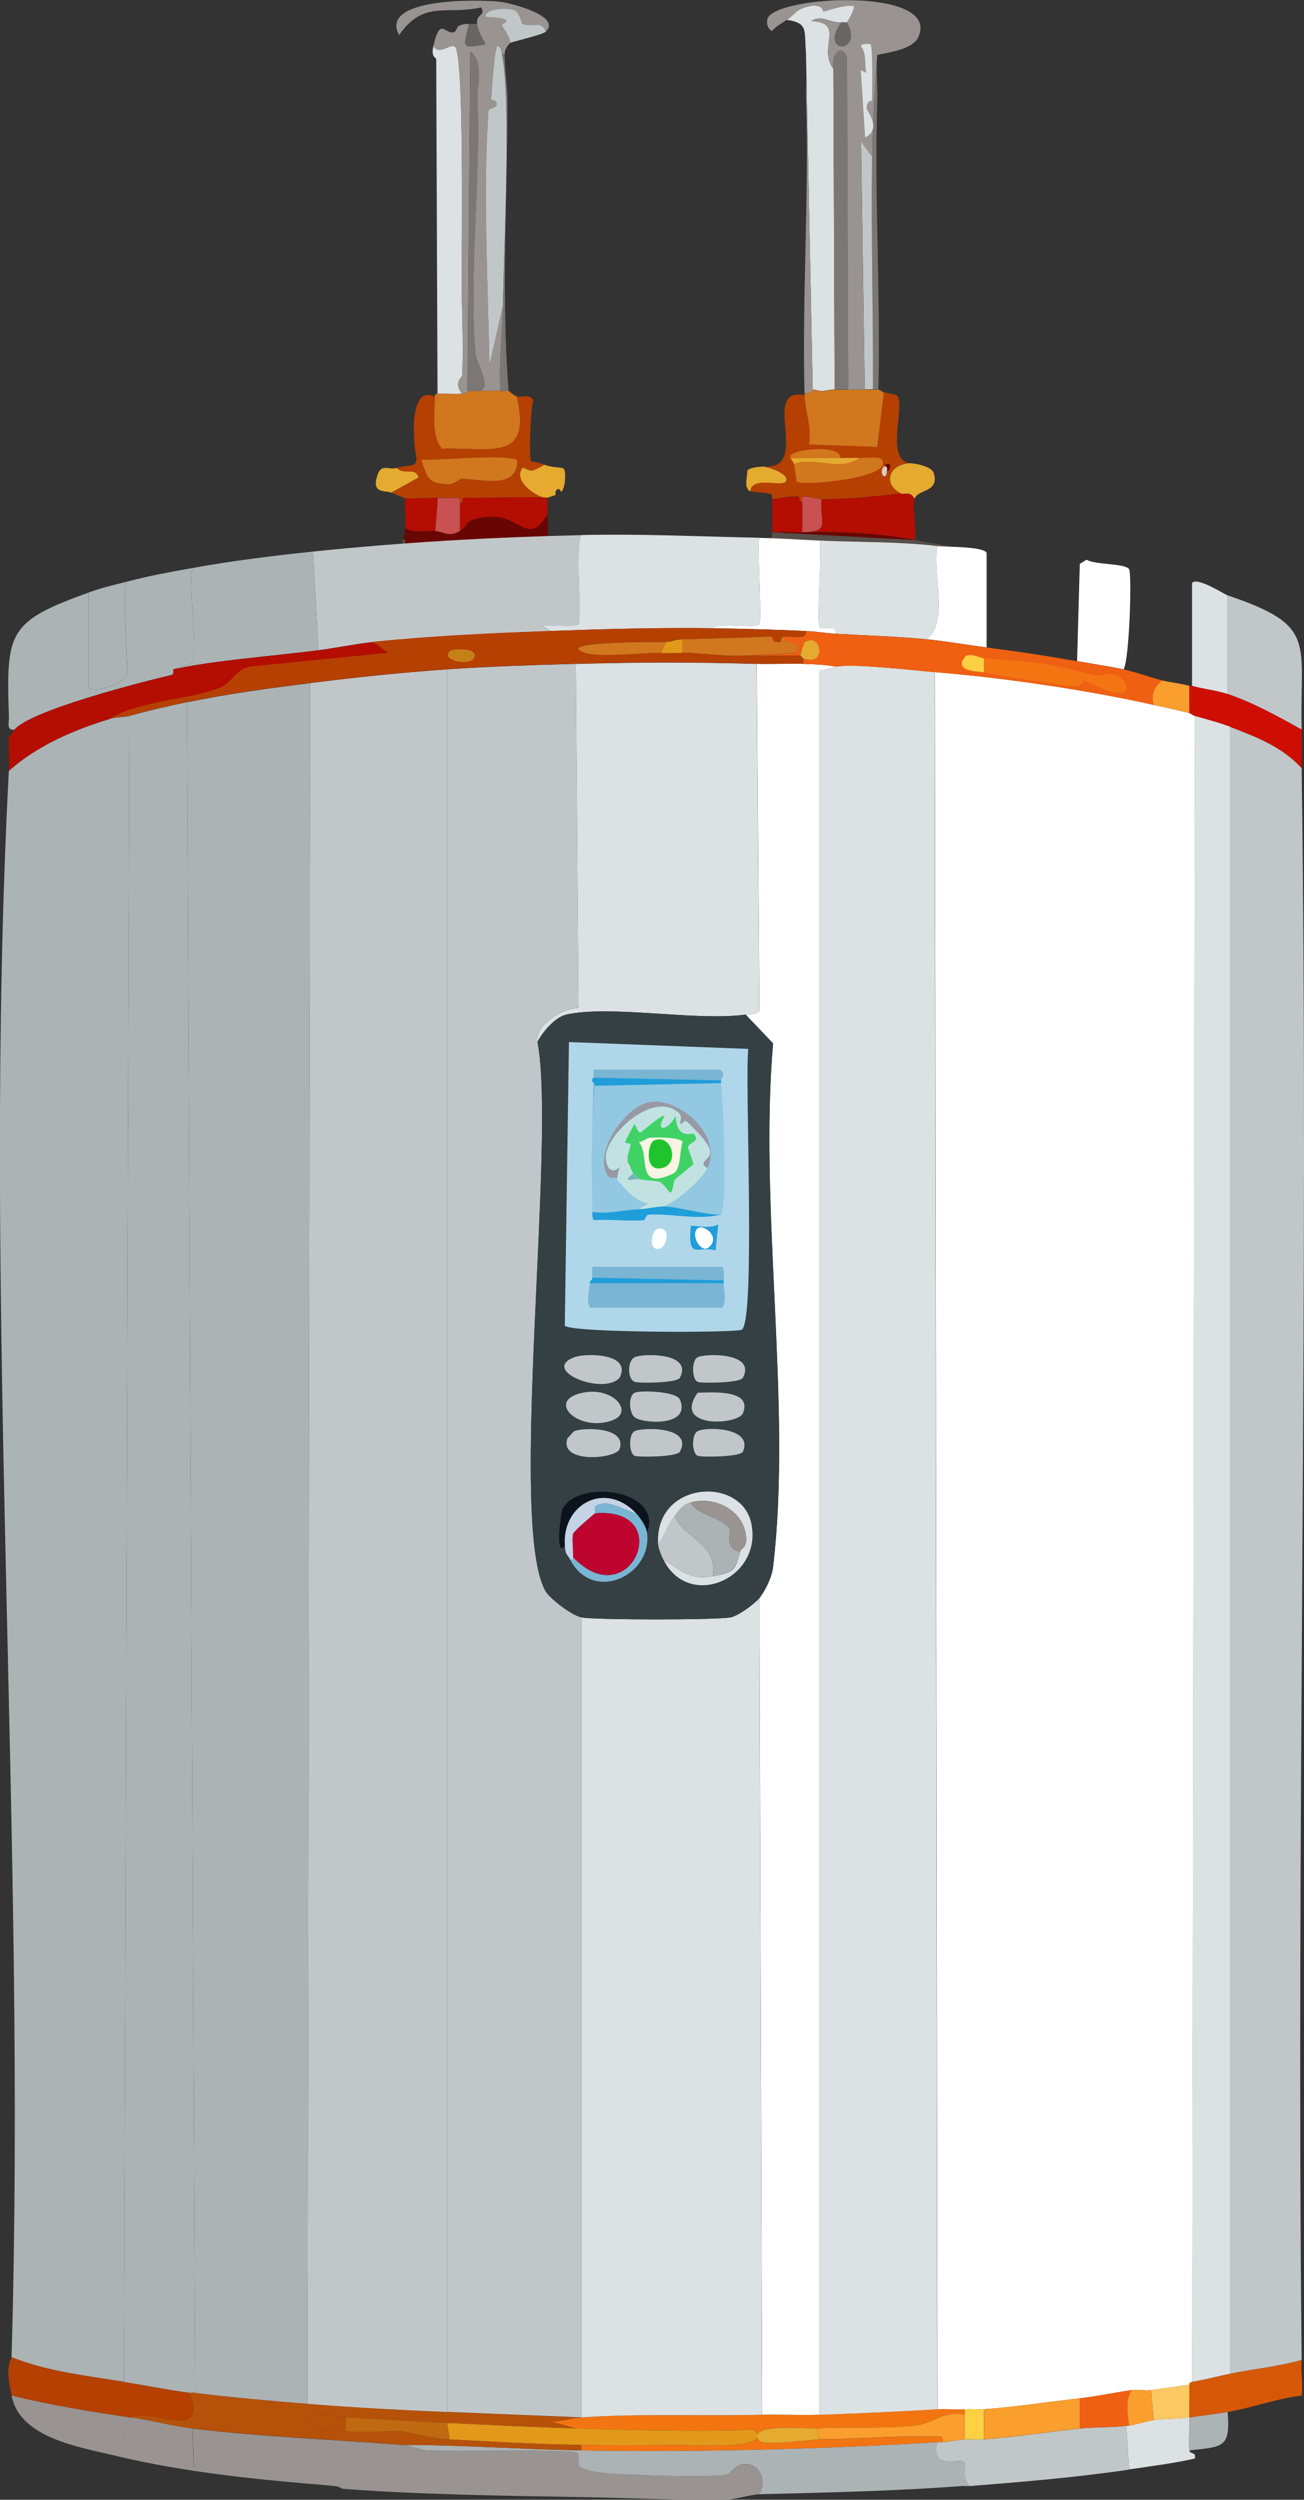 <?xml version="1.0" encoding="UTF-8"?><svg id="Layer_1" xmlns="http://www.w3.org/2000/svg" viewBox="0 0 144.53 276.95"><rect x="0" y="0" width="144.53" height="276.95" fill="#333333" stroke="none"/><defs><style>.cls-1{fill:#c1c7c9;}.cls-2{fill:#344043;}.cls-3{fill:#fa9e2d;}.cls-4{fill:#92c8e2;}.cls-5{fill:#e5aa30;}.cls-6{fill:#41d266;}.cls-7{fill:#fff;}.cls-8{fill:#f27511;}.cls-9{fill:#faf4e5;}.cls-10{fill:#bf6a11;}.cls-11{fill:#f9e5fc;}.cls-12{fill:#bd052f;}.cls-13{fill:#e2991a;}.cls-14{fill:#1f9ed9;}.cls-15{fill:#dce1e3;}.cls-16{fill:#76b4b7;}.cls-17{fill:#b0d7e9;}.cls-18{fill:#d65807;}.cls-19{fill:#cf0e03;}.cls-20{fill:#c2e2e2;}.cls-21{fill:#b40d01;}.cls-22{fill:#676663;}.cls-23{fill:#b54002;}.cls-24{fill:#fbc862;}.cls-25{fill:#ca5151;}.cls-26{fill:#f06013;}.cls-27{fill:#0d131c;}.cls-28{fill:#1d1412;}.cls-29{fill:#1fc42d;}.cls-30{fill:#680603;}.cls-31{fill:#c4d4e6;}.cls-32{fill:#564f4a;}.cls-33{fill:#9799a6;}.cls-34{fill:#decbc5;}.cls-35{fill:#c68018;}.cls-36{fill:#acb3b5;}.cls-37{fill:#7b7774;}.cls-38{fill:#fdd143;}.cls-39{fill:#7ab5d4;}.cls-40{fill:#d1771e;}.cls-41{fill:#b6510a;}.cls-42{fill:#999492;}</style></defs><g id="Generative_Object"><path class="cls-40" d="M89.17,43.79c0-.1,0-.2,0-.3.69.25.86-.32.91-.31,1.63.32.83.09,2.43,0,.5-.03,1.02,0,1.52,0,.6,0,1.23-.05,1.82,0,.3.02.62-.04.91,0,.19.03.42-.04.61,0,.24.05.36.2.61.3l-.74,6.07-7.59-.27c.33-2-.42-3.63-.48-5.46Z"/><path class="cls-21" d="M88.93,58.96c3.19-.05,1.92-.92,2.11-3.65,2.9,0,5.92-.29,8.8-.64.37.19,1.03-.36,1.52.6-.26.88.3,4.04.02,4.55-3.7-.75-8.64-.97-12.45-.86Z"/><path class="cls-37" d="M96.76,43.15c.03-8.56-.22-17.22-.1-25.8.05-3.68.29-7.57.56-11.23-.13.2.04,4.08.02,4.86-.36,10.69.38,21.48.12,32.18-.19-.04-.41.03-.61,0Z"/><path class="cls-5" d="M99.84,54.67c-2.01-1.03-1.36-3.16.9-3.34.64-.05,2.51.36,2.74,1.05.72,2.21-1.8,1.8-2.11,2.89-.49-.96-1.15-.41-1.52-.6Z"/><path class="cls-15" d="M90.08,43.17l-.75-37.34c-.22-2.42.32-3.28-2.14-3.63.86-.5.93-1.2,2.57-1.53,1.46-.29,1.44.6,1.52.6.18,0,2.29-.81,3.34-.62.24.22-.66,1.78-.75,1.82-.1.05-.41-.03-.61,0-1.2.17-2.13-.91-3.34-.14,3.83.18.67,2.98,2.45,5.3l.14,35.52c-1.6.1-.79.33-2.43,0Z"/><path class="cls-42" d="M89.17,43.48c-.27-10.76.51-21.68.18-32.48-.05-1.68.13-3.5-.02-5.16l.75,37.34s-.22.56-.91.31Z"/><path class="cls-32" d="M81.36,64.15c-.02-5.44.76-3.28,3.78-4.26.53-.17.4-.9.45-.91.1-.02.2.01.3,0l15.49.85c4.07.83,6.6.27,6.09,5.74l-26.11-1.42Z"/><path class="cls-28" d="M81.36,65.07v-.91s26.11,1.42,26.11,1.42v.3c-8.18-.59-17.85-.71-26.11-.81Z"/><path class="cls-30" d="M85.89,58.98c1.09-.17,2.02.02,3.04-.01,3.81-.11,8.75.11,12.45.86l-15.49-.85Z"/><path class="cls-21" d="M85.89,58.98c-.1.02-.21-.02-.3,0v-3.64c.13.03,2-.39,2.87-.31.25.02-.02.58.46.61v3.34c-1,.03-1.93-.16-3.02.01Z"/><path class="cls-25" d="M88.93,58.96v-3.34s-.11-.62.14-.61c.65.02,1.79.3,1.97.3-.19,2.73,1.07,3.6-2.11,3.65Z"/><path class="cls-23" d="M85.57,55.33s.11-.54-.15-.61c-.53-.13-2.18-.24-2.28-.29.25-1.76,3.45-.45,3.94-1.08.53-.85-1.96-1.63-2.43-1.66,5.38.42-.5-8.88,4.52-7.91.06,1.84.8,3.46.48,5.46l7.59.27.74-6.07c.31.13,1.43.28,1.52.45.74,1.42-1.3,6.87,1.24,7.43-2.25.18-2.91,2.31-.9,3.34-2.88.35-5.9.65-8.8.64-.18,0-1.32-.27-1.97-.3-.24,0-.12.61-.15.61-.47-.03-.21-.58-.46-.61-.87-.08-2.74.34-2.88.31Z"/><path class="cls-40" d="M87.99,51.38c2.41-.82,5.11.9,7.28-.64.53.03,2.19-.17,2.43.14,1.66,2.11-9.08,3.02-9.4,2.46-.05-.09-.19-1.42-.31-1.97Z"/><path class="cls-5" d="M84.65,51.7c.47.03,2.97.81,2.43,1.66-.5.63-3.69-.68-3.94,1.08-.75-.43-.29-1.57-.31-2.28.21-.38,1.5-.48,1.82-.46Z"/><path class="cls-40" d="M87.68,50.77c-.99-.92,5.63-1.72,5.46-.02-1.82-.01-3.65.03-5.46.02Z"/><path class="cls-5" d="M87.99,51.38c-.07-.3-.31-.35-.31-.61,1.82,0,3.65-.03,5.46-.02.7,0,1.43-.05,2.12,0-2.17,1.54-4.88-.19-7.28.64Z"/><path class="cls-34" d="M98,51.64c.38-.01.34.31.31.61-.14,1.17-1.01.09-.31-.61Z"/><path class="cls-30" d="M98,51.64c.73-.72.9.29.31.61.04-.3.08-.62-.31-.61Z"/><path class="cls-37" d="M92.51,43.17l-.14-35.52c-.28-1.26.69-3.07,1.51-1.37l.14,36.88c-.5,0-1.02-.02-1.52,0Z"/><path class="cls-1" d="M95.85,43.15l-.41-27.47,1.22,1.66c-.12,8.59.13,17.24.1,25.8-.29-.04-.61.02-.91,0Z"/><path class="cls-42" d="M94.02,43.16l-.14-36.88c-.82-1.69-1.8.11-1.51,1.37-1.78-2.33,1.38-5.13-2.45-5.3,1.21-.77,2.14.31,3.34.14-2.58,3.54,2.52,3.47.61,0,.09-.05.99-1.6.75-1.82-1.05-.19-3.16.61-3.34.62-.08,0-.06-.89-1.52-.6-1.65.32-1.72,1.03-2.57,1.53-.58.34-1.18.74-1.66,1.22-.46-.3-.61-.88-.46-1.36.77-2.57,19.33-3.58,16.7,2.06-.73,1.57-4.41,1.78-4.55,1.99-.27,3.66-.51,7.55-.56,11.23l-1.22-1.66.41,27.47c-.6-.04-1.22,0-1.82,0Z"/><path class="cls-15" d="M95.89,15.22l-.48-7.44.61.3c-.24-1.28.07-2.02-.62-3.03.24-.24.73-.19,1.06-.16.31.03.2,5.63.18,6.22,0,.21-.54-.18-.6.91-.01.19,1.77,2.27-.14,3.19Z"/><path class="cls-22" d="M93.26,2.48c.19-.03.51.05.61,0,1.91,3.47-3.19,3.54-.61,0Z"/><path class="cls-32" d="M38.56,65.54c-.47-5.24,1.81-4.8,5.9-5.18.25-.02.12-.61.15-.61.44-.04.23.62.46.61,2.48-.17,14.23,0,15.18-.36.04-.01.44-.57.45-.61.57,1.35,1.95.14,2.58.29,1.99.48,1.68,3.02,1.69,4.55l-26.41,1.32Z"/><path class="cls-15" d="M48.49,43.64c0-.2,0-.41,0-.61l-.14-36.43c0-.29-.62-.17-.31-1.52.66,1.18,1.96-.44,2.43.14.98,1.2.71,22.21.71,25.5,0,.24,0,.39,0,.61,0,3.37.23,7,.04,10.32,0,.12-.98.76,0,1.97-.9.06-1.83-.03-2.73.01Z"/><path class="cls-40" d="M48.19,43.94c0-.39.3-.28.3-.3.9-.04,1.83.05,2.73-.01.76-.05.57-.3.61-.31.4-.02.81,0,1.21,0,.54-.01,1.99-.05,2.43,0,.3.03.62-.05.91,0,.05,0,.45.43.91.6,1.71,7.43-3.01,5.6-8.33,5.8-1.22-1.58-.76-3.83-.78-5.76Z"/><path class="cls-23" d="M57.93,51.8s-.06-.15-.61-.3c-.03,0,.11-.54-.15-.61-2.15-.57-7.94.11-10.47.04-.33-.94-.6-.56-.61-.6-.3-1.52-.76-7.72,2.1-6.38.02,1.93-.44,4.19.78,5.76,5.31-.2,10.04,1.63,8.33-5.8.47.18,1.37-.35,1.82.45-.34.89-.49,6.34-.28,6.68.07.12,1.04.22,1.52.45-1.63.89-1.35.74-2.43.31Z"/><path class="cls-23" d="M48.54,55.18c-1.1-.05-2.97.12-3.64.01-.08-.01-1.3-.51-1.52-.6l3.03-1.68c-.38-1.21-1.57-.2-2.43-1.05,1.39-.5,2.42.15,2.12-1.53,0,.04.28-.33.61.6.72,2.07.71,2.58,2.89,2.72.76.05,1.43-.61,1.52-.61,2.11.03,5.84,1.12,6.22-1.54.55.15.58.29.61.3-1.15,1.4,1.38,3.17,2.44,3.33-2.98-.09-5.96.04-8.96.03-.23,0,0,.62-.45.61-.03,0,.09-.6-.15-.61-.76-.02-1.53.05-2.28,0Z"/><path class="cls-30" d="M44.61,59.74c.33-.46.27-.7.3-1.22,1.02.56,2.24.22,3.34.29.9.06,1.49.72,2.73-.01s.23-1.19,2.88-1.53c3.84-.49,4.59,3.45,6.83-.33,0,.52.12,2.17,0,2.43-.02.03-.42.6-.45.61-.95.37-12.7.19-15.18.36-.22.02-.01-.64-.46-.61Z"/><path class="cls-42" d="M48.49,43.03c-.04-10.72-.09-21.46-.12-32.18,0-1.41.01-2.84-.02-4.25l.14,36.43Z"/><path class="cls-28" d="M38.87,66.44c-.21-.37-.27-.46-.31-.91l26.41-1.32v.61c-.79.02-2.82.6-3.64.62-7.53.22-14.95.4-22.46,1Z"/><path class="cls-21" d="M44.91,58.53c.06-1.1-.05-2.23-.01-3.34.68.11,2.54-.07,3.64-.01l-.29,3.64c-1.1-.07-2.32.27-3.34-.29Z"/><path class="cls-5" d="M43.97,51.85c.87.86,2.05-.16,2.43,1.05l-3.03,1.68c-.7-.29-2.25.19-1.53-1.97.45-1.32,1.32-.48,2.12-.77Z"/><path class="cls-42" d="M53.04,43.32c1.63-.26-.2-2.84-.32-4.1-.82-8.37.6-19.68.19-28.23-.07-1.57.8-3.94-.78-5.31l-.31,37.64s.16.25-.61.31c-.99-1.21-.01-1.86,0-1.97.19-3.32-.05-6.96-.04-10.32,0-.22,0-.37,0-.61,0-3.29.27-24.3-.71-25.5-.47-.58-1.77,1.04-2.43-.14.77-3.33,1.27-1.22,2.27-1.53.55-.17-.1-.85,1.67-.92-.42,2.4-1.22,2.85,1.83,2.27-.34-.75-.84-1.41-.92-2.27-.11-1.19.98-.8.45-1.82-3.77.88-6.35-.89-9.1,3.07C41.97-.28,53.08-.07,55.46.2c1.04.12,6.85,1.55,5.02,3.32-.45-1.39-1.7-.39-2.58-.9-.11-.06-.23-1.17-.92-1.51-.45-.22-3.2-.3-3.18.77,3.85.16,1.77.75,1.82.9.09.28.91,1.28.92,1.97,0,.07-.6.51-.6,1.22h-.3c-.08-.41,0-.62-.46-.91-.4.06-.65,5.02-.74,5.92-.02.23.66-.06.61.6-.02.32-.9.5-.91.61-.62,9.15-.06,19.04.11,28.23l1.49-6.53c-.05,3.15-.46,6.27-.27,9.41-.44-.04-1.89,0-2.43,0Z"/><path class="cls-37" d="M55.47,43.31c-.19-3.14.22-6.26.27-9.41.09-6.39.94-22.54-.11-27.93h.3c0,1.72.32,3.51.32,5.16,0,10.71-.71,21.47.12,32.18-.29-.04-.61.03-.91,0Z"/><path class="cls-1" d="M56.54,4.75c0-.69-.83-1.69-.92-1.97-.05-.16,2.02-.74-1.82-.9-.02-1.07,2.74-.99,3.18-.77.68.34.81,1.45.92,1.51.89.51,2.14-.49,2.58.9-.32.31-3.23.99-3.94,1.23Z"/><path class="cls-22" d="M51.98,2.65c.3-.01.61,0,.91,0,.08.86.58,1.53.92,2.27-3.05.58-2.25.13-1.83-2.27Z"/><path class="cls-37" d="M53.04,43.32c-.4.01-.81-.01-1.21,0l.31-37.64c1.57,1.37.7,3.74.78,5.31.41,8.55-1.02,19.87-.19,28.23.12,1.25,1.95,3.84.32,4.1Z"/><path class="cls-40" d="M46.7,50.93c2.54.07,8.33-.61,10.47-.04.26.07.12.6.15.61-.37,2.66-4.11,1.57-6.22,1.54-.08,0-.76.66-1.52.61-2.19-.14-2.17-.65-2.89-2.72Z"/><path class="cls-5" d="M57.93,51.8c1.07.42.8.58,2.43-.31.72.34,1.98.24,2.13.45.27.39.18,2.14-.29,2.58-.22-.66-.77-.25-.61.31-.13.05-.86.31-.91.31-.1,0-.21.02-.3,0-1.06-.16-3.59-1.93-2.44-3.33Z"/><path class="cls-21" d="M50.98,58.81v-3.04c.45,0,.21-.61.44-.61,2.99,0,5.98-.12,8.96-.03.1.01.2,0,.3,0v1.82c-2.23,3.78-2.98-.16-6.82.33-2.65.34-1.67.82-2.88,1.53Z"/><path class="cls-25" d="M48.25,58.82l.29-3.64c.75.04,1.52-.03,2.28,0,.25,0,.12.61.15.61v3.04c-1.23.73-1.82.07-2.72.01Z"/><path class="cls-1" d="M55.63,5.97c1.05,5.39.2,21.54.11,27.93l-1.49,6.53c-.17-9.19-.73-19.08-.11-28.23,0-.11.88-.29.91-.61.05-.67-.63-.38-.61-.6.08-.9.34-5.86.74-5.92.46.29.38.5.46.91Z"/><path class="cls-36" d="M14.34,79.32l-.61,184.57c-4.18-.69-8.46-1.13-12.45-2.73,1.7-57.83-3.32-118.2-.3-175.76,3.18-2.83,7.22-4.54,11.23-5.77.58-.18,1.63-.17,2.12-.3Z"/><path class="cls-1" d="M144.27,85.09c.82,58.76-.62,117.6,0,176.37-2.58.74-5.28.99-7.89,1.52V80.54c2.98,1.16,5.65,2.16,7.89,4.55Z"/><path class="cls-1" d="M64.43,59.29c-.73,1.49.08,9.32-.3,9.87-.27.38-3.39.03-4.1.15l1.06.61c-6.59.25-13.18.53-19.73,1.21-2.01.21-4.07.65-6.07.91l-.61-10.93c9.81-1.02,19.87-1.6,29.75-1.82Z"/><path class="cls-42" d="M44.7,270.87c.49.04,2.09.57,2.58.61,2.25.17,16.01-.18,16.7.3.38.26-.07,1.27.3,1.52,1.34.87,5.16.81,6.98.91,1.56.09,7.1.23,9.11,0,.72-.08,1-1.33,2.43-1.21,1.52.12,2.14,1.92,1.37,3.34-.82.02-2.85.59-3.64.61-5.01.08-11.06-.22-16.39-.3-8.26-.14-17.93-.28-26.11-.91-.24-.02-.35-.26-.91-.3l-15.63-2.12-.15-4.25c7.66.91,15.66,1.21,23.37,1.82Z"/><path class="cls-15" d="M84.16,59.59c-.24,1.29.32,9.11,0,9.56-.39.55-4.37-.32-5.16.46-5.99-.08-11.93.08-17.91.3l-1.06-.61c.71-.12,3.83.23,4.1-.15.38-.54-.43-8.38.3-9.87,6.59-.15,13.16.16,19.73.3Z"/><path class="cls-36" d="M21.32,62.93c-.47,2.08.62,9.01,0,10.47-.1.22-1.8.56-2.12.76-.03,0,.11.55-.15.61-3.22.75-15.64,3.91-17.45,6.07-.91.13-.59-.81-.61-1.37-.32-9.51-.09-10.59,8.8-13.81v10.47c.68.9,3.99-.62,4.25-1.21s-.57-9.02,0-10.47c2.64-.69,4.63-1.04,7.29-1.52Z"/><path class="cls-36" d="M103.89,270.57c-.83,3.3,2.55,1.6,3.04,2.28.19.26-.33,1.98.61,2.58-.3.02-.61-.02-.91,0-7.51.56-14.94.72-22.46.91.77-1.42.16-3.22-1.37-3.34-1.43-.12-1.71,1.13-2.43,1.21-2,.23-7.55.09-9.11,0-1.82-.1-5.64-.04-6.98-.91-.38-.25.07-1.25-.3-1.52-.68-.48-14.45-.13-16.7-.3-.49-.04-2.09-.57-2.58-.61,6.57,0,13.17.51,19.73.61,13.06.2,26.44-.12,39.46-.91Z"/><path class="cls-36" d="M34.68,61.11l.61,10.93c-4.77.62-11.76,1.14-16.09,2.12.32-.2,2.03-.54,2.12-.76.62-1.46-.47-8.39,0-10.47,4.46-.8,8.85-1.35,13.36-1.82Z"/><path class="cls-15" d="M103.89,60.5c-.57,3.02,1.3,8.47-1.21,10.32-3.33-.32-6.68-.41-10.02-.61.12-1.16-1.5-.28-1.82-.76-.34-.51.26-8.23,0-9.56,4.4.2,8.63.09,13.05.61Z"/><path class="cls-1" d="M124.84,268.75l.3,4.86c-5.78.86-11.77,1.36-17.61,1.82-.94-.6-.42-2.32-.61-2.58-.49-.68-3.87,1.02-3.04-2.28.2-.01.41.01.61,0,.84-.05,1.59-.25,2.43-.3.7-.05,1.43.05,2.12,0,3.55-.26,7.09-.83,10.62-1.21,1.66-.18,3.45-.09,5.16-.3Z"/><path class="cls-21" d="M41.36,71.13l1.67,1.21-15.18,1.52c-1.84.27-2.02,1.85-3.64,2.43-3.75,1.33-8.6,1.34-11.99,3.34-4.01,1.23-8.05,2.93-11.23,5.77.07-1.25-.05-2.53,0-3.79.3-.17.42-.54.61-.76,1.81-2.16,14.24-5.32,17.45-6.07.26-.06.12-.6.15-.61,4.33-.98,11.32-1.51,16.09-2.12,2.01-.26,4.06-.7,6.07-.91Z"/><path class="cls-1" d="M144.27,80.84c-2.54-1.43-5.44-3.02-8.2-3.95v-10.93c10.02,3.4,7.96,5.08,8.2,14.87Z"/><path class="cls-23" d="M13.73,263.89c2.41.4,4.86.9,7.29,1.21,1.9,5.58-4.11,1.57-6.68,2.73-4.39-.67-8.74-1.35-13.05-2.43-.27-1.42-.66-2.84,0-4.25,3.99,1.61,8.26,2.04,12.45,2.73Z"/><path class="cls-7" d="M90.84,59.89c.26,1.33-.34,9.06,0,9.56.33.48,1.94-.4,1.82.76-1.09-.06-2.2-.25-3.34-.3-3.42-.16-6.89-.26-10.32-.3.79-.78,4.77.09,5.16-.46.32-.45-.24-8.27,0-9.56,2.27.05,4.41.2,6.68.3Z"/><path class="cls-7" d="M124.54,74.16c-1.72-.36-3.43-.61-5.16-.91l.3-10.78.76-.46c.8.57,4.35.39,4.71,1.06.31.59.04,9.92-.61,11.08Z"/><path class="cls-7" d="M109.36,71.73c-2.22-.28-4.45-.69-6.68-.91,2.52-1.85.64-7.3,1.21-10.32.84.1,5.21.03,5.46.76v10.47Z"/><path class="cls-18" d="M144.27,261.46c-.14,1.22.19,2.79,0,3.95-2.77.33-5.47,1.34-8.2,1.82-1.38.24-2.85.39-4.25.61-.05-1.21.04-2.43,0-3.64.02,0-.11-.23.3-.3,1.45-.24,2.83-.62,4.25-.91,2.61-.53,5.31-.78,7.89-1.52Z"/><path class="cls-42" d="M14.34,267.83c.1.02.2-.01.3,0-1.88,1.38.29,3.33-1.82,4.25-4.07-.98-10.64-1.97-11.54-6.68,4.31,1.08,8.66,1.76,13.05,2.43Z"/><path class="cls-36" d="M14.04,64.45c-.57,1.45.25,9.9,0,10.47s-3.57,2.11-4.25,1.21v-10.47c1.69-.61,2.59-.78,4.25-1.21Z"/><path class="cls-15" d="M136.07,65.97v10.93c-1.24-.42-2.69-.55-3.95-.91v-11.38c.45-.79,3.67,1.27,3.95,1.37Z"/><path class="cls-42" d="M21.32,269.05l.15,4.25,15.63,2.12c-8.06-.65-16.43-1.45-24.29-3.34,2.11-.92-.06-2.87,1.82-4.25,2.12.32,4.61.97,6.68,1.21Z"/><path class="cls-19" d="M136.07,76.89c2.76.93,5.66,2.52,8.2,3.95.03,1.41-.02,2.86,0,4.25-2.24-2.39-4.91-3.4-7.89-4.55-1.33-.52-2.59-.82-3.95-1.21-.27-.08-.34-.23-.61-.3v-3.04c.09.03.21-.03.3,0,1.26.36,2.7.49,3.95.91Z"/><path class="cls-15" d="M131.82,267.83c.04,1.02-.09,3,0,3.64.06.47.81.15.61.91-2.38.55-4.87.85-7.29,1.21l-.3-4.86c.1-.01.2.01.3,0,.74-.09,1.99-.51,2.73-.61,1.25-.17,2.72-.11,3.95-.3Z"/><path class="cls-3" d="M131.82,75.98v3.04c-1.29-.35-2.64-.62-3.95-.91-.36-1.06.07-2.08.91-2.73.96.24,1.9.29,3.04.61Z"/><path class="cls-36" d="M20.72,77.8l.91,187.3c-.2-.02-.41.02-.61,0-2.42-.31-4.88-.82-7.29-1.21l.61-184.57c2.16-.6,4.18-1.07,6.37-1.52Z"/><path class="cls-15" d="M136.37,80.54v182.44c-1.42.29-2.8.67-4.25.91l.3-184.57c1.35.39,2.62.7,3.95,1.21Z"/><path class="cls-41" d="M21.63,265.1c4.13.52,8.3.87,12.45,1.21,5.15.42,10.31.7,15.48.91s9.92.41,14.87.61c-1.03.07-2.26.45-3.34.46l2.73.76c-4.78-.14-9.5-.38-14.27-.61-3.74-.18-7.5-.42-11.23-.61-1.45-.07-5.02-1.27-3.49,1.52,1.05-.17,2.47-.12,3.49,0,2.1.25,5.03-.07,5.92,0,1.34.1,3.32.79,5.62.91,4.82.25,9.75.52,14.57.61v.61c-6.56-.1-13.16-.61-19.73-.61-7.72-.61-15.72-.91-23.37-1.82-2.07-.24-4.55-.9-6.68-1.21-.1-.01-.2.02-.3,0,2.56-1.17,8.58,2.85,6.68-2.73.2.02.41-.02.61,0Z"/><path class="cls-8" d="M103.89,266.92c1-.06,2.04.07,3.04,0v.61c-2.47-.47-3.32.95-5.62,1.21-3.43.39-7.27.11-10.78.3-1.15.06-7.9-.67-6.37,1.37.47.63,5.72-.15,6.68-.15,4.06,0,8.28-.41,12.29-.3.55.02,1.5-.3,1.37.61-.2.01-.41-.01-.61,0-13.02.79-26.4,1.11-39.46.91v-.61c3.38.06,6.79.04,10.17,0,.23,0,.42,0,.61,0,.85-.01,11.08.64,8.35-1.67-6.58.21-13.14.04-19.73-.15l-2.73-.76c1.08,0,2.31-.38,3.34-.46,6.3-.45,13.55-.13,20.04-.3,2.12-.06,4.26.08,6.37,0,4.34-.16,8.72-.34,13.05-.61Z"/><path class="cls-7" d="M127.87,78.11c1.3.29,2.66.56,3.95.91.26.07.34.23.61.3l-.3,184.57c-.42.07-.28.3-.3.3-1.39.23-2.85.41-4.25.61-.67.1-1.45-.09-2.12,0-1.89.26-3.88.7-5.77.91-3.46.38-7.2.97-10.62,1.21-.7.05-1.43-.05-2.12,0-1,.07-2.03-.06-3.04,0l-.3-192.46c7.59.62,16.86,1.97,24.29,3.64Z"/><path class="cls-15" d="M103.59,74.47l.3,192.46c-4.34.26-8.71.45-13.05.61V74.31c.6-.02,1.4-.38,1.82-.46,1.95-.36,8.51.41,10.93.61Z"/><path class="cls-7" d="M89.02,73.55c1.24.04,2.42.09,3.64.3-.43.08-1.22.44-1.82.46v193.22c-2.12.08-4.26-.06-6.37,0l-.3-90.46c.72-.98,1.37-2.28,1.52-3.49,2.12-17.78-1.59-39.76,0-57.98l-3.04-3.19c.43-.06,1.37-.03,1.52-.46l-.3-38.4c1.71.05,3.45-.05,5.16,0Z"/><path class="cls-40" d="M86.89,70.52c.04,1.11,2.14.21,1.37,1.82l-5.62.3c-2.35.13-4.69-.3-6.98-.3v-1.52c3.3-.1,6.56-.16,9.87-.3.21,0-.15.68.91.61.24-.02-.02-.56.46-.61Z"/><path class="cls-26" d="M92.66,70.22c3.34.2,6.69.28,10.02.61,2.23.22,4.46.63,6.68.91,3.39.43,6.65.92,10.02,1.52,1.73.31,3.44.55,5.16.91,1.45.3,2.87.87,4.25,1.21-.84.65-1.27,1.68-.91,2.73-7.42-1.67-16.7-3.03-24.29-3.64-2.42-.2-8.98-.97-10.93-.61-1.22-.22-2.4-.27-3.64-.3v-.61c2.61,1,2.11-2.92.15-1.82-.07.04-.51,1.38-.46,1.52h-6.07l5.62-.3c.77-1.61-1.33-.71-1.37-1.82.86-.09,2.57.41,2.43-.61,1.13.05,2.25.24,3.34.3Z"/><path class="cls-8" d="M109.05,74.47v-1.52c4.96.3,7.4.54,11.99,1.82,1.32.37,2.41-.94,3.79,1.06.42,2.39-4.43-.42-4.71-.46-.08-.01,0,.8-1.52.61-2.87-.37-6.78-.93-9.56-1.52Z"/><path class="cls-38" d="M109.05,72.95v1.52c-.47-.1-3.4.02-2.12-1.67.44-.58,1.89.14,2.12.15Z"/><path class="cls-5" d="M89.02,72.95s-.3-.28-.3-.3c-.05-.13.39-1.48.46-1.52,1.96-1.1,2.46,2.82-.15,1.82Z"/><path class="cls-3" d="M119.68,265.71v3.34c-3.53.38-7.08.95-10.62,1.21v-3.34c3.43-.25,7.17-.83,10.62-1.21Z"/><path class="cls-3" d="M106.93,267.53v2.73c-.84.06-1.59.25-2.43.3.13-.91-.81-.59-1.37-.61-4.01-.11-8.24.3-12.29.3l-.3-1.21c3.51-.19,7.35.08,10.78-.3,2.29-.26,3.14-1.69,5.62-1.21Z"/><path class="cls-26" d="M125.14,268.75c-.1.01-.2-.01-.3,0-1.71.21-3.5.13-5.16.3v-3.34c1.88-.21,3.88-.65,5.77-.91-.75,1.1-.45,2.55-.3,3.95Z"/><path class="cls-38" d="M109.05,266.92v3.34c-.7.05-1.43-.05-2.12,0v-3.34c.7-.05,1.43.05,2.12,0Z"/><path class="cls-36" d="M136.07,267.23c.32,4-.52,3.84-4.25,4.25-.09-.64.04-2.63,0-3.64,1.4-.22,2.87-.37,4.25-.61Z"/><path class="cls-24" d="M131.82,264.19c.04,1.21-.05,2.44,0,3.64-1.22.19-2.7.13-3.95.3l-.3-3.34c1.4-.2,2.86-.38,4.25-.61Z"/><path class="cls-3" d="M127.57,264.8l.3,3.34c-.75.1-1.99.51-2.73.61-.15-1.39-.45-2.85.3-3.95.67-.09,1.45.1,2.12,0Z"/><path class="cls-36" d="M34.38,75.68l-.3,190.64c-4.15-.34-8.32-.7-12.45-1.21l-.91-187.3c4.7-.96,8.92-1.53,13.66-2.12Z"/><path class="cls-1" d="M49.56,74.16v193.07c-5.17-.22-10.33-.49-15.48-.91l.3-190.64c5.08-.64,10.06-1.16,15.18-1.52Z"/><path class="cls-1" d="M63.82,73.55l.3,38.1c-1.81.07-4.85,1.87-4.55,3.79,2.12,10.83-3.3,53.71.91,60.86.52.88,2.96,2.69,3.95,2.88v88.64c-4.95-.2-9.92-.4-14.87-.61V74.16c4.78-.33,9.48-.47,14.27-.61Z"/><path class="cls-15" d="M83.86,73.55l.3,38.4c-.15.42-1.09.4-1.52.46-5.58.75-14.88-1.1-19.88,0-1.21.27-2.65,1.94-3.19,3.04-.3-1.92,2.74-3.73,4.55-3.79l-.3-38.1c6.76-.19,13.27-.21,20.04,0Z"/><path class="cls-23" d="M79,69.61c3.43.05,6.9.14,10.32.3.14,1.02-1.57.52-2.43.61-.48.05-.21.59-.46.61-1.06.07-.7-.62-.91-.61-3.3.14-6.57.2-9.87.3-.78.02-1.28.28-1.82.3-.52.02-12.91-.11-8.96,1.21,1.65.55,6.52-.06,8.35,0,.87.03,1.59,0,2.43,0,2.29,0,4.63.43,6.98.3h6.07s.28.3.3.3v.61c-1.71-.05-3.45.05-5.16,0-6.77-.21-13.27-.19-20.04,0-4.79.13-9.49.27-14.27.61-5.11.36-10.1.88-15.18,1.52-4.74.6-8.96,1.16-13.66,2.12-2.19.45-4.22.92-6.37,1.52-.5.14-1.55.13-2.12.3,3.39-2,8.24-2.01,11.99-3.34,1.62-.58,1.8-2.15,3.64-2.43l15.18-1.52-1.67-1.21c6.55-.68,13.15-.97,19.73-1.21,5.98-.22,11.92-.38,17.91-.3Z"/><path class="cls-40" d="M73.84,71.13l-.61,1.21c-1.82-.06-6.69.55-8.35,0-3.96-1.32,8.44-1.2,8.96-1.21Z"/><path class="cls-13" d="M75.66,70.82v1.52c-.84,0-1.56.03-2.43,0l.61-1.21c.55-.02,1.04-.28,1.82-.3Z"/><path class="cls-35" d="M50.01,72.04c.13-.09,2.94-.38,2.58.76s-4.17.29-2.58-.76Z"/><path class="cls-13" d="M63.82,269.05c6.59.19,13.15.37,19.73.15,2.74,2.31-7.5,1.66-8.35,1.67-.19,0-.38,0-.61,0-3.38.04-6.79.06-10.17,0-4.82-.08-9.75-.36-14.57-.61l-.3-1.82c4.77.23,9.48.47,14.27.61Z"/><path class="cls-10" d="M49.56,268.44l.3,1.82c-2.29-.12-4.27-.81-5.62-.91-.89-.07-3.82.25-5.92,0v-1.52c3.74.19,7.49.42,11.23.61Z"/><path class="cls-41" d="M38.32,267.83v1.52c-1.02-.12-2.45-.17-3.49,0-1.53-2.79,2.04-1.59,3.49-1.52Z"/><path class="cls-15" d="M84.47,267.53c-6.48.17-13.74-.15-20.04.3v-88.64c1.53.3,15.02.3,16.54,0,.86-.17,2.56-1.43,3.19-2.12l.3,90.46Z"/><path class="cls-5" d="M90.54,269.05l.3,1.21c-.96,0-6.2.78-6.68.15-1.53-2.03,5.22-1.3,6.37-1.37Z"/><path class="cls-2" d="M82.64,112.41l3.04,3.19c-1.59,18.22,2.12,40.2,0,57.98-.14,1.21-.8,2.51-1.52,3.49-.63.7-2.33,1.96-3.19,2.12-1.53.3-15.02.3-16.54,0-.98-.19-3.43-2-3.95-2.88-4.21-7.16,1.21-50.04-.91-60.86.53-1.1,1.98-2.77,3.19-3.04,5-1.1,14.3.75,19.88,0Z"/><path class="cls-1" d="M79,174.64c-2.5.44-3.38-.56-5.46-1.82-.24-.47-.58-1.31-.61-1.82.87-1.02.82-1.8,1.82-3.04,1.11,2.56,4.82,2.99,4.25,6.68Z"/><path class="cls-15" d="M73.54,172.82c2.08,1.26,2.96,2.26,5.46,1.82s2.49-.77,3.04-2.73c.12-.45.88-.39.61-1.97-.48-2.81-3.61-4.17-6.07-3.49-.91.25-1.28.85-1.82,1.52-1,1.24-.95,2.02-1.82,3.04-.34-6.93,9.18-7.5,10.32-2.28,1.34,6.12-6.87,9.72-9.71,4.1Z"/><path class="cls-1" d="M70.35,154.3c.66-.29,4.62-.16,5.01.76,1.28,3.05-4.15,2.66-5.01,1.97-.68-.55-.69-2.43,0-2.73Z"/><path class="cls-1" d="M64.58,154.3c3.38-.7,5.71,2.13,3.34,3.04-3.72,1.43-7.56-2.16-3.34-3.04Z"/><path class="cls-1" d="M77.33,154.3c1.42-.02,6.15-.44,5.01,2.28-.55,1.32-7.88,1.71-5.01-2.28Z"/><path class="cls-1" d="M63.67,150.36c1.19-.45,6.4-.49,5.01,2.28-1.84,2.02-8.83-.84-5.01-2.28Z"/><path class="cls-1" d="M63.67,158.55c1.08-.42,5.82-.45,5.01,1.97-.38,1.14-6.84,1.68-5.77-1.21.25-.16.56-.68.76-.76Z"/><path class="cls-1" d="M70.35,150.36c1.06-.44,6.46-.49,5.01,2.28-.27.6-4.55.63-5.01.46-.87-.34-.79-2.4,0-2.73Z"/><path class="cls-1" d="M77.33,150.36c.98-.44,6.5-.5,5.01,2.28-.27.6-4.62.63-5.01.46-.68-.3-.68-2.43,0-2.73Z"/><path class="cls-1" d="M70.35,158.55c.98-.44,6.5-.5,5.01,2.28-.27.6-4.62.63-5.01.46-.68-.3-.68-2.43,0-2.73Z"/><path class="cls-1" d="M77.33,158.55c1.21-.54,6.18-.31,5.01,2.28-.27.6-4.62.63-5.01.46-.68-.3-.68-2.43,0-2.73Z"/><path class="cls-39" d="M70.5,167.66c.49.52,1.12,1.43,1.21,2.12.66,4.78-5.98,7.87-8.5,3.04.26.03.29-.07.3-.3,6.37,6.66,11.51-5.61,2.43-4.86.07-.06-.08-.7,0-.76,1.34-.94,3.16.42,4.55.76Z"/><path class="cls-27" d="M71.72,169.78c-.1-.7-.72-1.6-1.21-2.12-3.41-3.61-8.25-1.03-7.89,3.64-1.18,1.33-.41-3.89-.3-4.1,1.83-3.44,11.19-2.14,9.41,2.58Z"/><path class="cls-31" d="M70.5,167.66c-1.39-.34-3.21-1.7-4.55-.76-.08.06.07.7,0,.76-.45.38-2.29,1.92-2.43,2.28-.15.41.05,1.92,0,2.58-.02.23-.05.33-.3.3-.36-.69-.53-.47-.61-1.52-.36-4.68,4.48-7.25,7.89-3.64Z"/><path class="cls-36" d="M82.04,171.91c-.55,1.97-.65,2.31-3.04,2.73.57-3.69-3.14-4.12-4.25-6.68.54-.67.91-1.27,1.82-1.52.4,1.34,3.48,1.67,4.25,2.88.32.5-.66,2.29,1.21,2.58Z"/><path class="cls-42" d="M82.04,171.91c-1.88-.29-.89-2.08-1.21-2.58-.77-1.21-3.85-1.54-4.25-2.88,2.46-.68,5.59.68,6.07,3.49.27,1.58-.48,1.53-.61,1.97Z"/><path class="cls-12" d="M63.52,172.52c.05-.66-.15-2.17,0-2.58.13-.36,1.98-1.9,2.43-2.28,9.08-.75,3.94,11.51-2.43,4.86Z"/><path class="cls-17" d="M63.06,115.45l19.88.76c-.42,3.52.86,30.5-.76,31.12-.92.35-19.01.34-19.58-.46l.46-31.42Z"/><path class="cls-4" d="M79.91,120c.26,1.73.72,13.86,0,14.57-1.77.04-4.9-.91-6.37-.91,1.51-.59,4.14-2.85,4.86-4.25,1.81-3.57-3.23-7.99-6.53-7.29-2.39.51-5.82,4.97-4.71,7.74.44,1.08.85.31,1.21.76.96,1.2,2.04,2.41,3.49,2.73l-1.06.61c-1.68.08-3.44.57-5.16.3.04-2.68-.18-5.14,0-7.89.13-1.99.11-4.12.3-6.07l13.96-.3Z"/><path class="cls-17" d="M71.41,135.18c1.06.67-.5,3.09,1.06,3.64,2.09.74,2.64-2.26,1.21-3.34.93.07,1.97.24,2.88.3-.36,3.9.73,2.21,2.73,2.73,2.4.62.6,1.69.61,1.82h-14.27c.03-1.75.28-3.53.3-5.16,1.8-.11,3.67.16,5.46,0Z"/><path class="cls-39" d="M80.22,142.16c-.03.72.37,1.89-.15,2.73h-14.57c-.61-.23-.14-2.09-.15-2.73h14.87Z"/><path class="cls-39" d="M79.91,140.34c0,.1.43-.41.3,1.52l-14.57-.3c0-.41,0-.79,0-1.21h14.27Z"/><path class="cls-39" d="M79.91,119.7l-14.12-.3c-.47.39.18.62.15.91-.2,1.95-.17,4.08-.3,6.07l.15-7.89h13.96c.9.55.09,1,.15,1.21Z"/><path class="cls-14" d="M73.54,133.66c1.47,0,4.61.95,6.37.91-2.66.63-5.33-.13-8.04,0-.23.01-.42.6-.46.61-1.79.16-3.67-.11-5.46,0,0-.05-.32.24-.3-.91,1.72.26,3.48-.22,5.16-.3.95-.05,1.96-.31,2.73-.3Z"/><path class="cls-14" d="M79.91,119.7c.03.09-.01.21,0,.3l-13.96.3c.03-.29-.62-.52-.15-.91l14.12.3Z"/><path class="cls-14" d="M80.22,141.86c0,.1,0,.2,0,.3h-14.87c0-.28.3-.32.3-.61l14.57.3Z"/><path class="cls-7" d="M73.08,136.09c1.58-.01.54,3.06-.61,2.12-.47-.38-.18-2.12.61-2.12Z"/><path class="cls-14" d="M79.3,138.52c-2-.52-3.1,1.17-2.73-2.73.93.06,2.25.34,3.04-.15l-.3,2.88Z"/><path class="cls-7" d="M77.33,136.09c.65-.53,2.61,1,1.21,2.12-.86.69-2.06-1.44-1.21-2.12Z"/><path class="cls-20" d="M78.39,129.41c-.71,1.4-3.35,3.66-4.86,4.25-.77,0-1.78.26-2.73.3l1.06-.61c-1.45-.32-2.53-1.54-3.49-2.73l.3-1.37c-.35.57-1.39.77-1.52-.91-.19-2.4,4.86-7.22,7.74-5.31,1.13.74.24,1.23.61,1.52.03.02.37-.52.61-.3.72.66,2.42,2.31,2.58,3.19.21,1.14-1.48,1.21-.3,1.97Z"/><path class="cls-33" d="M78.39,129.41c-1.18-.77.52-.83.3-1.97-.16-.87-1.86-2.52-2.58-3.19-.24-.22-.58.32-.61.3-.37-.29.52-.77-.61-1.52-2.88-1.91-7.93,2.91-7.74,5.31.13,1.68,1.16,1.48,1.52.91l-.3,1.37c-.36-.45-.78.32-1.21-.76-1.12-2.77,2.32-7.23,4.71-7.74,3.3-.7,8.34,3.72,6.53,7.29Z"/><path class="cls-6" d="M70.8,130.62c-.04-.34-.3-.25-.61-.61-.07-.09-.23-.46-.3-.61l-.3-.61c-.14-.89.2-1.3.3-1.97.03-.2-.65-.11-.61-.3.03-.11.96-1.93,1.06-1.97.07-.02.33.91.61.91.22,0,2.19-1.95,2.73-1.82-1.19,1.82.33,1.7,1.21,0,.11,2.7,1.84,1.85,1.97,1.97.91.85-.57.98-.61,1.52,0,.1.63,1.73.61,1.82-.03.14-1.8,1.45-2.12,1.82-.05.05-.16,1.33-.46,1.37-.09,0-.78-1.09-1.21-1.21s-1.55-.14-2.28-.3Z"/><path class="cls-16" d="M70.8,130.62c-.34-.07-2.13.54-.61-.61.31.36.56.27.61.61Z"/><path class="cls-11" d="M69.89,129.41c-.22-.42-.14.42-.3-.61l.3.61Z"/><path class="cls-9" d="M71.87,126.07c.6-.1,3.56-.1,3.79.46-.37,1-.15,3.06-1.06,3.49-4.24,2.01-2.49-2.01-3.79-3.49.35-.01,1.01-.45,1.06-.46Z"/><path class="cls-29" d="M72.47,126.37c1.94-.88,2.94,2.56.91,3.04s-1.59-2.73-.91-3.04Z"/></g></svg>